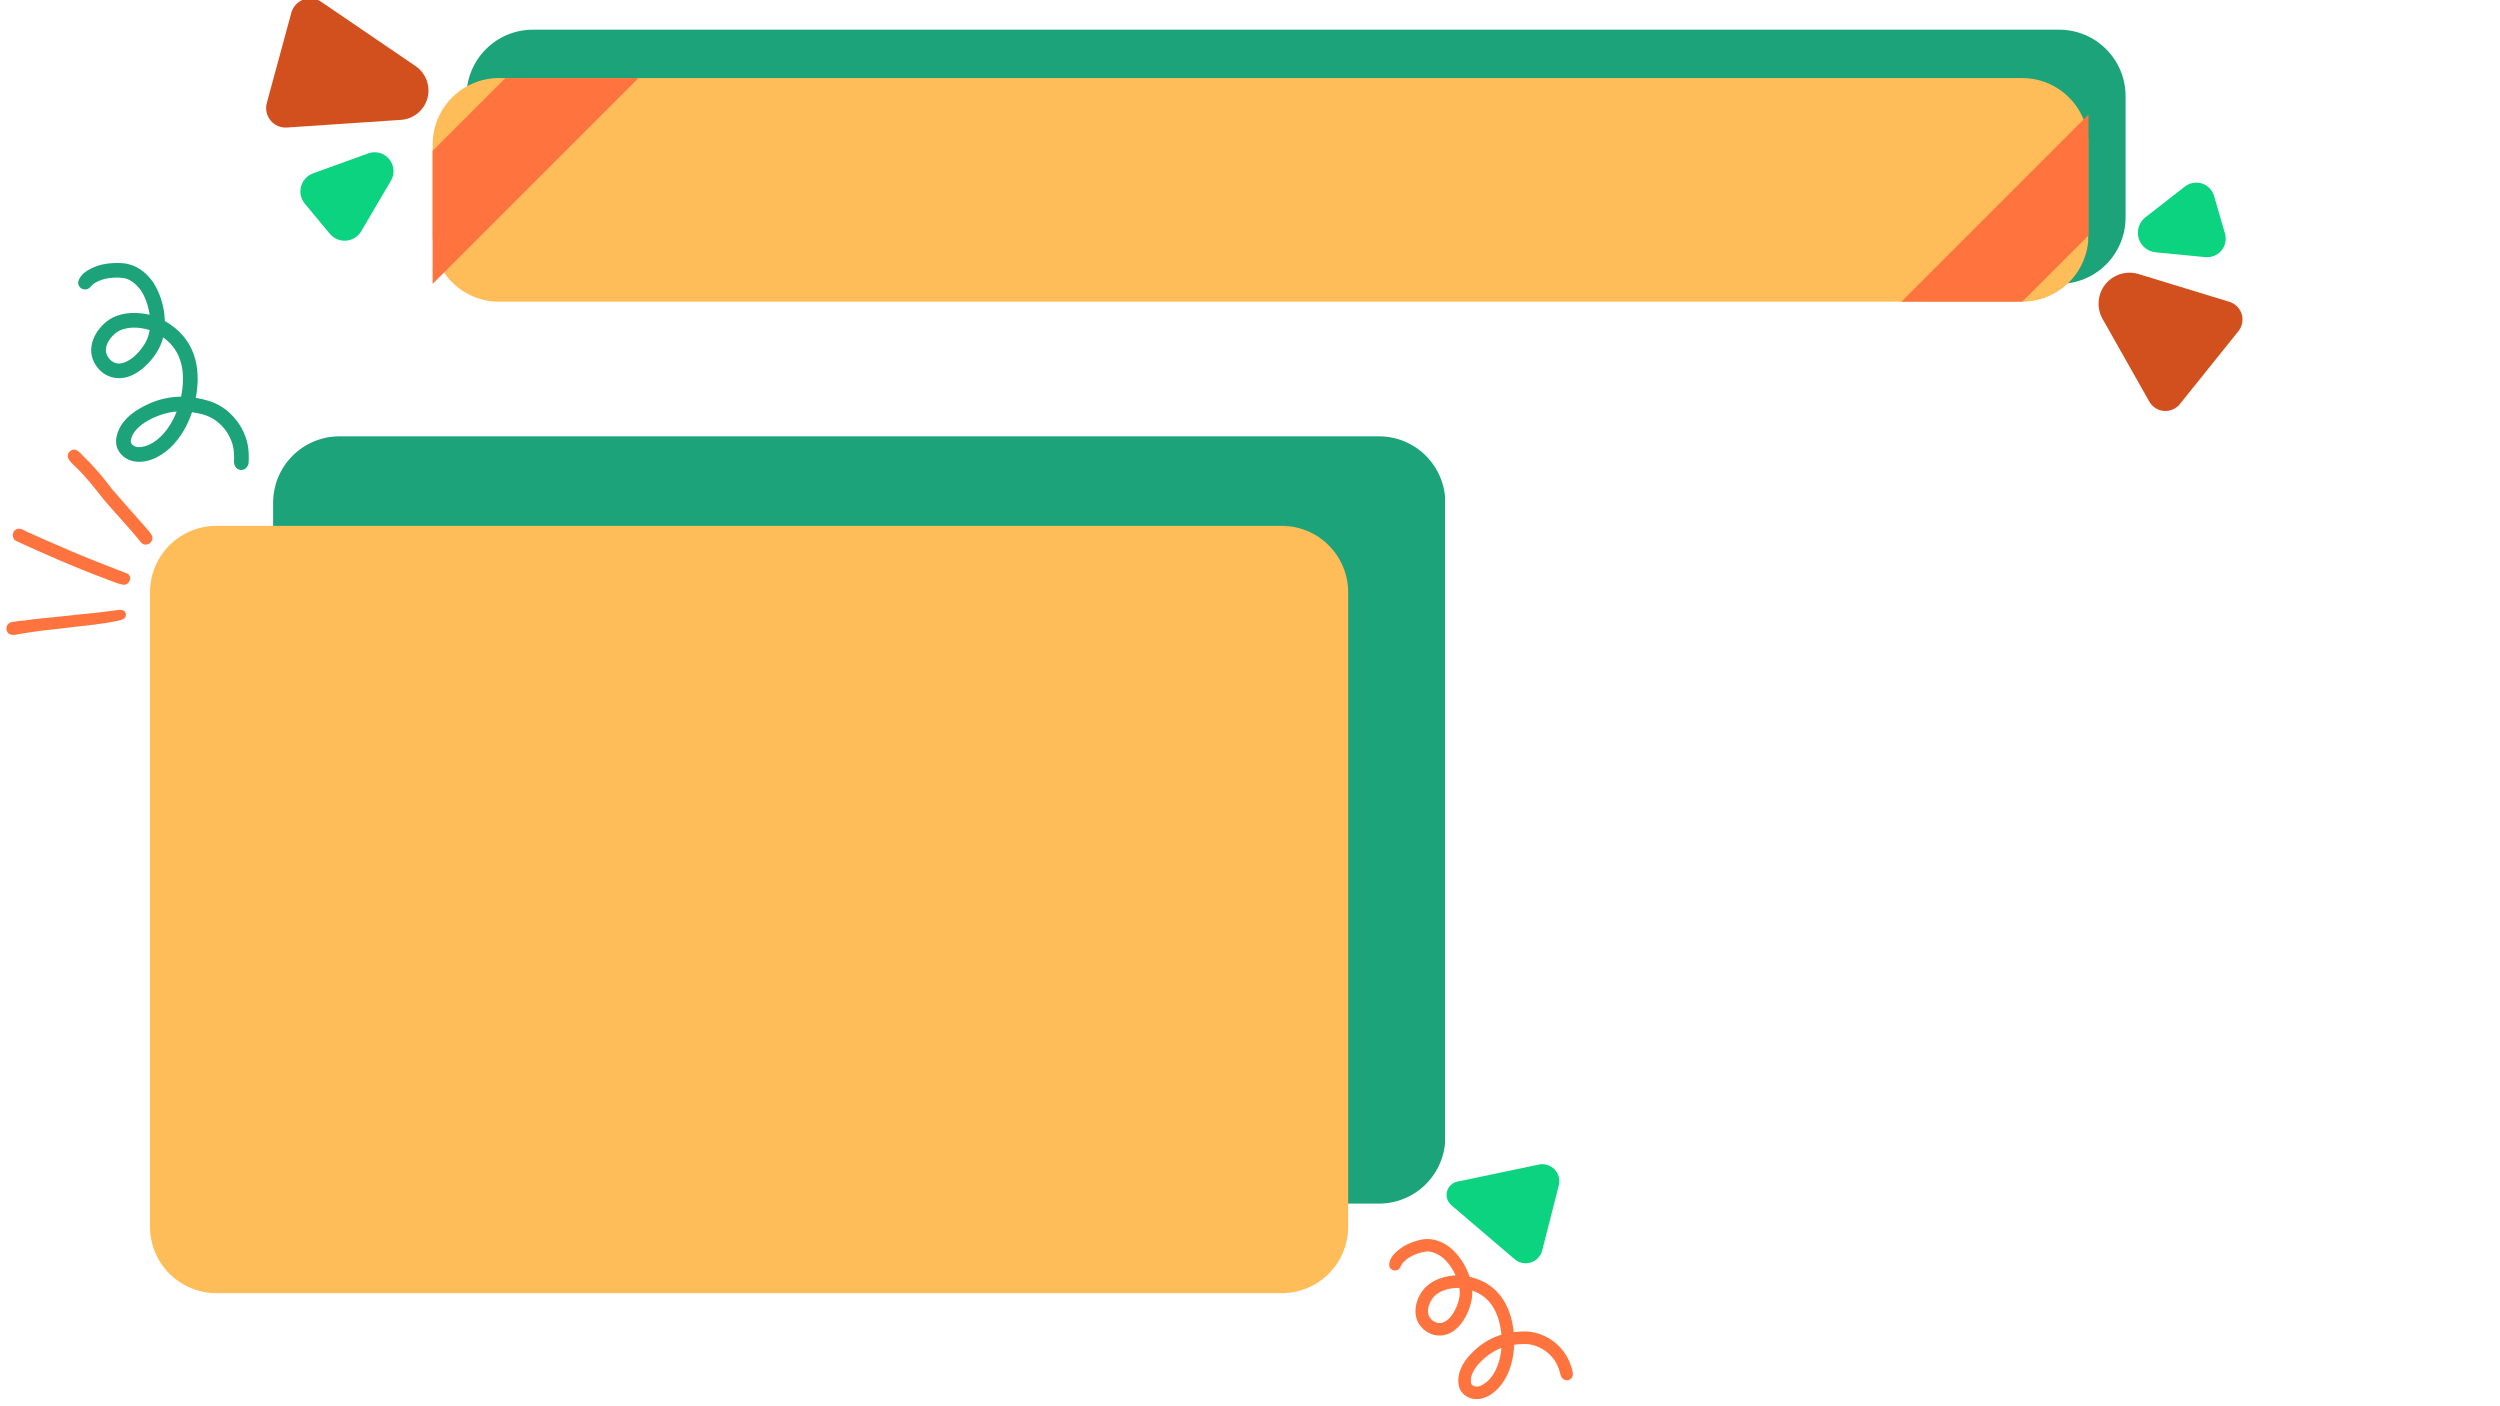 <svg xmlns="http://www.w3.org/2000/svg" xmlns:xlink="http://www.w3.org/1999/xlink" width="1920" zoomAndPan="magnify" viewBox="0 0 1440 810" height="1080" preserveAspectRatio="xMidYMid meet" version="1.0"><defs><clipPath id="5bbe63e44b"><path d="M 800 713 L 907 713 L 907 806 L 800 806 Z M 800 713 " clip-rule="nonzero"/></clipPath><clipPath id="3122bcd141"><path d="M 776.535 761.586 L 813.215 704.031 L 919.473 771.746 L 882.793 829.305 Z M 776.535 761.586 " clip-rule="nonzero"/></clipPath><clipPath id="434bc7be2a"><path d="M 776.535 761.586 L 813.215 704.031 L 919.473 771.746 L 882.793 829.305 Z M 776.535 761.586 " clip-rule="nonzero"/></clipPath><clipPath id="54f86bbae9"><path d="M 833 670 L 899 670 L 899 728 L 833 728 Z M 833 670 " clip-rule="nonzero"/></clipPath><clipPath id="64f936ad0e"><path d="M 900.336 673.156 L 885.82 729.984 L 826.195 714.754 L 840.711 657.926 Z M 900.336 673.156 " clip-rule="nonzero"/></clipPath><clipPath id="46d1885c14"><path d="M 833.461 686.316 C 832.723 689.195 833.691 692.242 835.953 694.172 L 872.426 725.301 C 875 727.5 878.531 728.215 881.762 727.191 C 884.992 726.164 887.465 723.547 888.301 720.266 L 897.863 682.824 C 898.703 679.543 897.789 676.059 895.445 673.609 C 893.105 671.164 889.664 670.098 886.348 670.793 L 839.414 680.617 C 836.504 681.227 834.195 683.434 833.461 686.316 Z M 833.461 686.316 " clip-rule="nonzero"/></clipPath><clipPath id="9306736220"><path d="M 0 0.078 L 65.801 0.078 L 65.801 58 L 0 58 Z M 0 0.078 " clip-rule="nonzero"/></clipPath><clipPath id="3691f97f11"><path d="M 67.336 3.156 L 52.82 59.984 L -6.805 44.754 L 7.711 -12.074 Z M 67.336 3.156 " clip-rule="nonzero"/></clipPath><clipPath id="c51cb163d0"><path d="M 0.461 16.316 C -0.277 19.195 0.691 22.242 2.953 24.172 L 39.426 55.301 C 42 57.5 45.531 58.215 48.762 57.191 C 51.992 56.164 54.465 53.547 55.301 50.266 L 64.863 12.824 C 65.703 9.543 64.789 6.059 62.445 3.609 C 60.105 1.164 56.664 0.098 53.348 0.793 L 6.414 10.617 C 3.504 11.227 1.195 13.434 0.461 16.316 Z M 0.461 16.316 " clip-rule="nonzero"/></clipPath><clipPath id="13f832d163"><rect x="0" width="66" y="0" height="58"/></clipPath><clipPath id="621f0bb3f2"><path d="M 157.312 251.32 L 833 251.32 L 833 693.277 L 157.312 693.277 Z M 157.312 251.32 " clip-rule="nonzero"/></clipPath><clipPath id="1d4d08f816"><path d="M 195.562 251.32 L 794.258 251.32 C 804.402 251.32 814.129 255.348 821.305 262.523 C 828.477 269.695 832.508 279.426 832.508 289.57 L 832.508 655.027 C 832.508 665.172 828.477 674.902 821.305 682.074 C 814.129 689.246 804.402 693.277 794.258 693.277 L 195.562 693.277 C 185.418 693.277 175.691 689.246 168.516 682.074 C 161.344 674.902 157.312 665.172 157.312 655.027 L 157.312 289.57 C 157.312 279.426 161.344 269.695 168.516 262.523 C 175.691 255.348 185.418 251.32 195.562 251.32 Z M 195.562 251.32 " clip-rule="nonzero"/></clipPath><clipPath id="67ea615dd0"><path d="M 0.312 0.32 L 675.559 0.32 L 675.559 442.277 L 0.312 442.277 Z M 0.312 0.32 " clip-rule="nonzero"/></clipPath><clipPath id="11748a4697"><path d="M 38.562 0.32 L 637.258 0.32 C 647.402 0.32 657.129 4.348 664.305 11.523 C 671.477 18.695 675.508 28.426 675.508 38.57 L 675.508 404.027 C 675.508 414.172 671.477 423.902 664.305 431.074 C 657.129 438.246 647.402 442.277 637.258 442.277 L 38.562 442.277 C 28.418 442.277 18.691 438.246 11.516 431.074 C 4.344 423.902 0.312 414.172 0.312 404.027 L 0.312 38.57 C 0.312 28.426 4.344 18.695 11.516 11.523 C 18.691 4.348 28.418 0.32 38.562 0.32 Z M 38.562 0.32 " clip-rule="nonzero"/></clipPath><clipPath id="24282d97cb"><rect x="0" width="676" y="0" height="443"/></clipPath><clipPath id="e5abfc484d"><path d="M 86.395 302.898 L 776.953 302.898 L 776.953 744.855 L 86.395 744.855 Z M 86.395 302.898 " clip-rule="nonzero"/></clipPath><clipPath id="b5493e04dc"><path d="M 124.645 302.898 L 738.285 302.898 C 748.43 302.898 758.16 306.926 765.332 314.102 C 772.504 321.273 776.535 331.004 776.535 341.148 L 776.535 706.605 C 776.535 716.75 772.504 726.48 765.332 733.652 C 758.16 740.824 748.43 744.855 738.285 744.855 L 124.645 744.855 C 114.5 744.855 104.77 740.824 97.598 733.652 C 90.426 726.48 86.395 716.75 86.395 706.605 L 86.395 341.148 C 86.395 331.004 90.426 321.273 97.598 314.102 C 104.77 306.926 114.5 302.898 124.645 302.898 Z M 124.645 302.898 " clip-rule="nonzero"/></clipPath><clipPath id="f50afd6b20"><path d="M 0.395 0.898 L 690.641 0.898 L 690.641 442.855 L 0.395 442.855 Z M 0.395 0.898 " clip-rule="nonzero"/></clipPath><clipPath id="92f9355a7c"><path d="M 38.645 0.898 L 652.285 0.898 C 662.43 0.898 672.16 4.926 679.332 12.102 C 686.504 19.273 690.535 29.004 690.535 39.148 L 690.535 404.605 C 690.535 414.75 686.504 424.48 679.332 431.652 C 672.16 438.824 662.43 442.855 652.285 442.855 L 38.645 442.855 C 28.5 442.855 18.77 438.824 11.598 431.652 C 4.426 424.48 0.395 414.75 0.395 404.605 L 0.395 39.148 C 0.395 29.004 4.426 19.273 11.598 12.102 C 18.77 4.926 28.5 0.898 38.645 0.898 Z M 38.645 0.898 " clip-rule="nonzero"/></clipPath><clipPath id="548d8a6bf2"><rect x="0" width="691" y="0" height="443"/></clipPath><clipPath id="c364d242c2"><path d="M 45 151 L 144 151 L 144 271 L 45 271 Z M 45 151 " clip-rule="nonzero"/></clipPath><clipPath id="77877343bd"><path d="M 7.586 191.02 L 68.223 138.449 L 165.008 250.082 L 104.375 302.652 Z M 7.586 191.02 " clip-rule="nonzero"/></clipPath><clipPath id="7a66b87b32"><path d="M 7.586 191.02 L 68.223 138.449 L 165.008 250.082 L 104.375 302.652 Z M 7.586 191.02 " clip-rule="nonzero"/></clipPath><clipPath id="cab40a3cc3"><path d="M 7.586 191.02 L 68.223 138.449 L 165.008 250.082 L 104.375 302.652 Z M 7.586 191.02 " clip-rule="nonzero"/></clipPath><clipPath id="9ce976c5e6"><path d="M 3 258 L 88 258 L 88 366 L 3 366 Z M 3 258 " clip-rule="nonzero"/></clipPath><clipPath id="2bd3d7b3e9"><path d="M 31.41 251.32 L 105.113 284.922 L 56.891 390.699 L -16.809 357.098 Z M 31.41 251.32 " clip-rule="nonzero"/></clipPath><clipPath id="a83abec8c1"><path d="M 31.41 251.32 L 105.113 284.922 L 56.891 390.699 L -16.809 357.098 Z M 31.41 251.32 " clip-rule="nonzero"/></clipPath><clipPath id="cf939d80f7"><path d="M 31.41 251.32 L 105.113 284.922 L 56.891 390.699 L -16.809 357.098 Z M 31.41 251.32 " clip-rule="nonzero"/></clipPath><clipPath id="865f6bee42"><path d="M 268.691 17.098 L 1224.508 17.098 L 1224.508 163.527 L 268.691 163.527 Z M 268.691 17.098 " clip-rule="nonzero"/></clipPath><clipPath id="5da360f643"><path d="M 306.941 17.098 L 1186.082 17.098 C 1196.227 17.098 1205.953 21.125 1213.129 28.301 C 1220.301 35.473 1224.332 45.203 1224.332 55.348 L 1224.332 125.277 C 1224.332 135.422 1220.301 145.152 1213.129 152.324 C 1205.953 159.5 1196.227 163.527 1186.082 163.527 L 306.941 163.527 C 296.797 163.527 287.066 159.5 279.895 152.324 C 272.723 145.152 268.691 135.422 268.691 125.277 L 268.691 55.348 C 268.691 45.203 272.723 35.473 279.895 28.301 C 287.066 21.125 296.797 17.098 306.941 17.098 Z M 306.941 17.098 " clip-rule="nonzero"/></clipPath><clipPath id="eaf45728b6"><path d="M 0.691 0.098 L 956.48 0.098 L 956.48 146.527 L 0.691 146.527 Z M 0.691 0.098 " clip-rule="nonzero"/></clipPath><clipPath id="b3bb27fadf"><path d="M 38.941 0.098 L 918.082 0.098 C 928.227 0.098 937.953 4.125 945.129 11.301 C 952.301 18.473 956.332 28.203 956.332 38.348 L 956.332 108.277 C 956.332 118.422 952.301 128.152 945.129 135.324 C 937.953 142.5 928.227 146.527 918.082 146.527 L 38.941 146.527 C 28.797 146.527 19.066 142.5 11.895 135.324 C 4.723 128.152 0.691 118.422 0.691 108.277 L 0.691 38.348 C 0.691 28.203 4.723 18.473 11.895 11.301 C 19.066 4.125 28.797 0.098 38.941 0.098 Z M 38.941 0.098 " clip-rule="nonzero"/></clipPath><clipPath id="ab49c1aa8a"><rect x="0" width="957" y="0" height="147"/></clipPath><clipPath id="3ff81ba087"><path d="M 249.195 44.953 L 1203 44.953 L 1203 173.777 L 249.195 173.777 Z M 249.195 44.953 " clip-rule="nonzero"/></clipPath><clipPath id="55287009c0"><path d="M 287.445 44.953 L 1164.711 44.953 C 1174.855 44.953 1184.586 48.984 1191.758 56.156 C 1198.934 63.328 1202.961 73.059 1202.961 83.203 L 1202.961 135.527 C 1202.961 145.672 1198.934 155.402 1191.758 162.574 C 1184.586 169.746 1174.855 173.777 1164.711 173.777 L 287.445 173.777 C 277.301 173.777 267.57 169.746 260.398 162.574 C 253.227 155.402 249.195 145.672 249.195 135.527 L 249.195 83.203 C 249.195 73.059 253.227 63.328 260.398 56.156 C 267.57 48.984 277.301 44.953 287.445 44.953 Z M 287.445 44.953 " clip-rule="nonzero"/></clipPath><clipPath id="14ebaa0556"><path d="M 0.195 0.953 L 954 0.953 L 954 129.777 L 0.195 129.777 Z M 0.195 0.953 " clip-rule="nonzero"/></clipPath><clipPath id="9c449f545d"><path d="M 38.445 0.953 L 915.711 0.953 C 925.855 0.953 935.586 4.984 942.758 12.156 C 949.934 19.328 953.961 29.059 953.961 39.203 L 953.961 91.527 C 953.961 101.672 949.934 111.402 942.758 118.574 C 935.586 125.746 925.855 129.777 915.711 129.777 L 38.445 129.777 C 28.301 129.777 18.57 125.746 11.398 118.574 C 4.227 111.402 0.195 101.672 0.195 91.527 L 0.195 39.203 C 0.195 29.059 4.227 19.328 11.398 12.156 C 18.57 4.984 28.301 0.953 38.445 0.953 Z M 38.445 0.953 " clip-rule="nonzero"/></clipPath><clipPath id="476ec099e4"><rect x="0" width="954" y="0" height="130"/></clipPath><clipPath id="1e003420ae"><path d="M 249.195 44.953 L 367.695 44.953 L 367.695 163.453 L 249.195 163.453 Z M 249.195 44.953 " clip-rule="nonzero"/></clipPath><clipPath id="e58d78a6ec"><path d="M 1095 66 L 1202.953 66 L 1202.953 173.77 L 1095 173.77 Z M 1095 66 " clip-rule="nonzero"/></clipPath><clipPath id="bc25cc5b73"><path d="M 1208 157 L 1292 157 L 1292 237 L 1208 237 Z M 1208 157 " clip-rule="nonzero"/></clipPath><clipPath id="67125d49f1"><path d="M 1296.195 182.191 L 1248.766 241.266 L 1188.992 193.27 L 1236.426 134.199 Z M 1296.195 182.191 " clip-rule="nonzero"/></clipPath><clipPath id="40830238e0"><path d="M 1212.699 163.746 C 1208.129 169.441 1207.488 177.344 1211.082 183.703 L 1238 231.312 C 1239.742 234.391 1242.898 236.41 1246.426 236.695 C 1249.953 236.98 1253.395 235.5 1255.609 232.738 L 1289.336 190.738 C 1291.551 187.977 1292.254 184.297 1291.215 180.914 C 1290.172 177.531 1287.52 174.883 1284.137 173.848 L 1231.836 157.852 C 1224.852 155.715 1217.273 158.051 1212.699 163.746 Z M 1212.699 163.746 " clip-rule="nonzero"/></clipPath><clipPath id="e700f91da4"><path d="M 0 0 L 84 0 L 84 80 L 0 80 Z M 0 0 " clip-rule="nonzero"/></clipPath><clipPath id="3f62cfcb10"><path d="M 88.195 25.191 L 40.766 84.266 L -19.008 36.27 L 28.426 -22.801 Z M 88.195 25.191 " clip-rule="nonzero"/></clipPath><clipPath id="5f2637027d"><path d="M 4.699 6.746 C 0.129 12.441 -0.512 20.344 3.082 26.703 L 30 74.312 C 31.742 77.391 34.898 79.41 38.426 79.695 C 41.953 79.98 45.395 78.5 47.609 75.738 L 81.336 33.738 C 83.551 30.977 84.254 27.297 83.215 23.914 C 82.172 20.531 79.52 17.883 76.137 16.848 L 23.836 0.852 C 16.852 -1.285 9.273 1.051 4.699 6.746 Z M 4.699 6.746 " clip-rule="nonzero"/></clipPath><clipPath id="8c6027ef9a"><rect x="0" width="84" y="0" height="80"/></clipPath><clipPath id="e8ca0008c5"><path d="M 1231 105 L 1283 105 L 1283 149 L 1231 149 Z M 1231 105 " clip-rule="nonzero"/></clipPath><clipPath id="e770335c5d"><path d="M 1272.289 102.488 L 1284.598 144.895 L 1238.008 158.418 L 1225.699 116.012 Z M 1272.289 102.488 " clip-rule="nonzero"/></clipPath><clipPath id="01fd45940e"><path d="M 1231.855 137.223 C 1233.145 141.664 1237.008 144.867 1241.605 145.316 L 1270.301 148.113 C 1273.824 148.457 1277.289 147.031 1279.551 144.309 C 1281.812 141.582 1282.574 137.914 1281.586 134.516 L 1275.309 112.883 C 1274.32 109.484 1271.711 106.793 1268.344 105.703 C 1264.977 104.613 1261.285 105.266 1258.496 107.441 L 1235.758 125.168 C 1232.113 128.008 1230.566 132.785 1231.855 137.223 Z M 1231.855 137.223 " clip-rule="nonzero"/></clipPath><clipPath id="596b956b29"><path d="M 0 0 L 51.801 0 L 51.801 43.559 L 0 43.559 Z M 0 0 " clip-rule="nonzero"/></clipPath><clipPath id="a9e70703b4"><path d="M 41.289 -2.512 L 53.598 39.895 L 7.008 53.418 L -5.301 11.012 Z M 41.289 -2.512 " clip-rule="nonzero"/></clipPath><clipPath id="238a49e9ea"><path d="M 0.855 32.223 C 2.145 36.664 6.008 39.867 10.605 40.316 L 39.301 43.113 C 42.824 43.457 46.289 42.031 48.551 39.309 C 50.812 36.582 51.574 32.914 50.586 29.516 L 44.309 7.883 C 43.32 4.484 40.711 1.793 37.344 0.703 C 33.977 -0.387 30.285 0.266 27.496 2.441 L 4.758 20.168 C 1.113 23.008 -0.434 27.785 0.855 32.223 Z M 0.855 32.223 " clip-rule="nonzero"/></clipPath><clipPath id="84a49d098a"><rect x="0" width="52" y="0" height="44"/></clipPath><clipPath id="9f0daf7489"><path d="M 153 0 L 247 0 L 247 74 L 153 74 Z M 153 0 " clip-rule="nonzero"/></clipPath><clipPath id="2a97ed7931"><path d="M 150.684 70.336 L 170.801 -3.676 L 256.398 19.594 L 236.277 93.602 Z M 150.684 70.336 " clip-rule="nonzero"/></clipPath><clipPath id="0c968ed554"><path d="M 246.207 56.562 C 248.105 49.578 245.367 42.16 239.387 38.086 L 184.957 1.008 C 181.957 -1.035 178.156 -1.504 174.75 -0.246 C 171.348 1.012 168.762 3.836 167.809 7.34 L 153.676 59.32 C 152.727 62.82 153.523 66.566 155.824 69.375 C 158.125 72.184 161.641 73.703 165.262 73.461 L 230.969 69.043 C 238.191 68.559 244.309 63.547 246.207 56.562 Z M 246.207 56.562 " clip-rule="nonzero"/></clipPath><clipPath id="9b21d92076"><path d="M 0 0 L 94 0 L 94 73.922 L 0 73.922 Z M 0 0 " clip-rule="nonzero"/></clipPath><clipPath id="1376185562"><path d="M -2.316 70.336 L 17.801 -3.676 L 103.398 19.594 L 83.277 93.602 Z M -2.316 70.336 " clip-rule="nonzero"/></clipPath><clipPath id="78a9c57d05"><path d="M 93.207 56.562 C 95.105 49.578 92.367 42.16 86.387 38.086 L 31.957 1.008 C 28.957 -1.035 25.156 -1.504 21.75 -0.246 C 18.348 1.012 15.762 3.836 14.809 7.34 L 0.676 59.32 C -0.273 62.82 0.523 66.566 2.824 69.375 C 5.125 72.184 8.641 73.703 12.262 73.461 L 77.969 69.043 C 85.191 68.559 91.309 63.547 93.207 56.562 Z M 93.207 56.562 " clip-rule="nonzero"/></clipPath><clipPath id="c76a64e4b9"><rect x="0" width="94" y="0" height="74"/></clipPath><clipPath id="f057c6bae2"><path d="M 173 87 L 227 87 L 227 139 L 173 139 Z M 173 87 " clip-rule="nonzero"/></clipPath><clipPath id="3400bb573e"><path d="M 197.109 143.227 L 168.504 108.82 L 209.855 74.434 L 238.465 108.844 Z M 197.109 143.227 " clip-rule="nonzero"/></clipPath><clipPath id="d28a2077fc"><path d="M 224.148 91.625 C 221.215 88.094 216.379 86.785 212.062 88.352 L 180.332 99.863 C 176.941 101.094 174.363 103.898 173.422 107.375 C 172.48 110.855 173.289 114.574 175.594 117.348 L 189.996 134.668 C 192.301 137.441 195.809 138.918 199.402 138.625 C 202.996 138.336 206.223 136.312 208.051 133.203 L 225.164 104.109 C 227.492 100.148 227.086 95.156 224.148 91.625 Z M 224.148 91.625 " clip-rule="nonzero"/></clipPath><clipPath id="37cae9c6fd"><path d="M 0 0 L 54 0 L 54 51.961 L 0 51.961 Z M 0 0 " clip-rule="nonzero"/></clipPath><clipPath id="7433b66b9f"><path d="M 24.109 56.227 L -4.496 21.82 L 36.855 -12.566 L 65.465 21.844 Z M 24.109 56.227 " clip-rule="nonzero"/></clipPath><clipPath id="c56c3f66ca"><path d="M 51.148 4.625 C 48.215 1.094 43.379 -0.215 39.062 1.352 L 7.332 12.863 C 3.941 14.094 1.363 16.898 0.422 20.375 C -0.52 23.855 0.289 27.574 2.594 30.348 L 16.996 47.668 C 19.301 50.441 22.809 51.918 26.402 51.625 C 29.996 51.336 33.223 49.312 35.051 46.203 L 52.164 17.109 C 54.492 13.148 54.086 8.156 51.148 4.625 Z M 51.148 4.625 " clip-rule="nonzero"/></clipPath><clipPath id="69fc3085b0"><rect x="0" width="54" y="0" height="52"/></clipPath></defs><g clip-path="url(#5bbe63e44b)"><g clip-path="url(#3122bcd141)"><g clip-path="url(#434bc7be2a)"><path fill="#ff743e" d="M 903.258 794.992 C 901.457 795.422 899.68 794.148 899.055 792.496 C 898.797 791.816 898.676 791.086 898.457 790.395 C 897.789 788.121 896.938 785.887 895.641 783.891 C 892.637 779.324 887.906 775.949 882.59 774.648 C 879.168 773.824 875.609 774.105 872.152 774.582 C 871.906 781.469 870.34 788.398 866.871 794.398 C 863.398 800.391 857.266 806.047 849.957 805.898 C 846.242 805.754 842.48 803.613 840.922 800.164 C 839.887 797.844 839.801 795.234 840.16 792.75 C 841.145 786.324 845.57 781.074 850.32 776.918 C 854.492 773.191 859.461 770.402 864.812 768.789 C 863.766 757.605 859.359 747.176 847.965 743.363 C 848.59 750.688 844.32 760.625 838.82 765.402 C 832.941 770.773 824.473 770.582 819.004 764.73 C 812.539 758.062 815.316 747.121 821.379 741.156 C 825.941 736.875 832.316 734.965 838.461 734.605 C 836.555 730.551 833.797 726.5 830.215 723.797 C 827.562 722.031 824.504 720.551 821.234 720.918 C 818.129 721.316 815.105 722.449 812.348 723.906 C 810.598 724.996 808.918 726.27 807.629 727.895 C 807.16 728.566 806.922 729.359 806.504 730.059 C 804.844 732.934 800.523 732.156 800.152 728.801 C 800.125 724.668 803.512 721.512 806.559 719.168 C 809.395 717.027 812.738 715.668 816.125 714.668 C 817.73 714.207 819.355 713.82 821.027 713.727 C 826.492 713.309 831.793 715.715 835.938 719.129 C 840.797 723.492 844.473 729.223 846.5 735.426 C 862.637 739.156 870.281 751.555 871.902 767.312 C 876.082 766.801 880.375 766.617 884.488 767.688 C 891.926 769.527 898.523 774.492 902.387 781.102 C 903.645 783.242 904.547 785.574 905.254 787.953 C 905.523 788.93 905.863 789.898 905.988 790.906 C 906.168 792.684 905.086 794.609 903.258 794.992 Z M 860.953 790.203 C 863.238 785.969 864.43 781.203 864.805 776.426 C 857.809 778.836 845.641 788.531 847.363 796.828 C 847.703 798.008 849.008 798.535 850.125 798.668 C 851.637 798.809 853.07 798.16 854.348 797.414 C 857.203 795.711 859.379 793.102 860.953 790.203 Z M 835.945 757.98 C 837.504 755.941 838.398 754.078 839.309 751.812 C 840.652 748.352 841.098 745.523 840.605 741.824 C 835.254 741.676 828.598 743.293 825.191 747.719 C 823.348 750.43 821.91 753.883 822.754 757.191 C 823.617 759.98 826.422 762.117 829.363 762.094 C 832.094 761.98 834.297 759.996 835.945 757.98 Z M 835.945 757.98 " fill-opacity="1" fill-rule="nonzero"/></g></g></g><g clip-path="url(#54f86bbae9)"><g clip-path="url(#64f936ad0e)"><g clip-path="url(#46d1885c14)"><g transform="matrix(1, 0, 0, 1, 833, 670)"><g clip-path="url(#13f832d163)"><g clip-path="url(#9306736220)"><g clip-path="url(#3691f97f11)"><g clip-path="url(#c51cb163d0)"><path fill="#0cd380" d="M 68.762 -2.434 L 51.391 65.574 L -8.23 50.344 L 9.141 -17.664 Z M 68.762 -2.434 " fill-opacity="1" fill-rule="nonzero"/></g></g></g></g></g></g></g></g><g clip-path="url(#621f0bb3f2)"><g clip-path="url(#1d4d08f816)"><g transform="matrix(1, 0, 0, 1, 157, 251)"><g clip-path="url(#24282d97cb)"><g clip-path="url(#67ea615dd0)"><g clip-path="url(#11748a4697)"><path fill="#1ca379" d="M 0.312 0.32 L 675.336 0.32 L 675.336 442.277 L 0.312 442.277 Z M 0.312 0.32 " fill-opacity="1" fill-rule="nonzero"/></g></g></g></g></g></g><g clip-path="url(#e5abfc484d)"><g clip-path="url(#b5493e04dc)"><g transform="matrix(1, 0, 0, 1, 86, 302)"><g clip-path="url(#548d8a6bf2)"><g clip-path="url(#f50afd6b20)"><g clip-path="url(#92f9355a7c)"><path fill="#ffbd59" d="M 0.395 0.898 L 690.953 0.898 L 690.953 442.855 L 0.395 442.855 Z M 0.395 0.898 " fill-opacity="1" fill-rule="nonzero"/></g></g></g></g></g></g><g clip-path="url(#c364d242c2)"><g clip-path="url(#77877343bd)"><g clip-path="url(#7a66b87b32)"><g clip-path="url(#cab40a3cc3)"><path fill="#1ca379" d="M 138.695 270.707 C 136.527 270.594 134.961 268.57 134.812 266.504 C 134.75 265.656 134.859 264.797 134.848 263.945 C 134.859 261.168 134.652 258.375 133.867 255.703 C 132.027 249.57 127.848 244.207 122.312 240.977 C 118.742 238.91 114.656 238.043 110.613 237.43 C 108.027 245.086 103.941 252.352 98.031 257.938 C 92.121 263.516 83.336 267.828 75.176 265.23 C 71.051 263.836 67.547 260.18 66.957 255.785 C 66.566 252.836 67.352 249.871 68.586 247.203 C 71.848 240.309 78.578 235.883 85.312 232.793 C 91.246 229.996 97.762 228.516 104.316 228.484 C 106.891 215.566 105.441 202.383 93.926 194.312 C 92.168 202.75 84.039 212.492 76.262 216.031 C 67.855 220.109 58.406 217.078 54.23 208.684 C 49.211 199.043 56 187.676 64.809 182.988 C 71.371 179.695 79.172 179.672 86.195 181.312 C 85.41 176.125 83.672 170.652 80.562 166.426 C 78.172 163.562 75.234 160.883 71.441 160.207 C 67.816 159.617 64.047 159.887 60.457 160.605 C 58.125 161.246 55.812 162.121 53.816 163.516 C 53.066 164.117 52.535 164.93 51.828 165.574 C 49 168.25 44.41 165.941 45.117 162.051 C 46.477 157.395 51.336 154.977 55.547 153.359 C 59.453 151.895 63.66 151.48 67.801 151.48 C 69.754 151.5 71.711 151.605 73.621 152.059 C 79.898 153.402 85.043 157.871 88.555 163.086 C 92.547 169.605 94.75 177.266 94.945 184.91 C 111.816 194.465 116.238 210.938 112.773 229.184 C 117.641 230 122.52 231.219 126.781 233.785 C 134.516 238.332 140.258 246.102 142.379 254.812 C 143.074 257.637 143.301 260.555 143.297 263.461 C 143.273 264.648 143.332 265.852 143.133 267.023 C 142.738 269.086 140.875 270.883 138.695 270.707 Z M 92.793 251.254 C 96.777 247.258 99.719 242.301 101.742 237.059 C 93.078 237.438 76.16 244.285 75.309 254.18 C 75.293 255.617 76.582 256.641 77.789 257.164 C 79.441 257.824 81.27 257.574 82.953 257.16 C 86.734 256.195 90.051 253.988 92.793 251.254 Z M 75.523 206.738 C 77.953 204.965 79.59 203.172 81.371 200.926 C 84.039 197.484 85.488 194.457 86.18 190.137 C 80.215 188.191 72.199 187.793 66.891 191.633 C 63.906 194.062 61.133 197.465 60.973 201.461 C 61.004 204.887 63.438 208.219 66.75 209.168 C 69.852 209.949 72.996 208.453 75.523 206.738 Z M 75.523 206.738 " fill-opacity="1" fill-rule="nonzero"/></g></g></g></g><g clip-path="url(#9ce976c5e6)"><g clip-path="url(#2bd3d7b3e9)"><g clip-path="url(#a83abec8c1)"><g clip-path="url(#cf939d80f7)"><path fill="#ff743e" d="M 80.941 312.105 C 74.258 303.707 66.688 295.98 59.77 287.75 C 54.625 281.301 49.668 274.672 43.605 269.027 C 41.297 266.527 36.812 263.512 40.223 259.984 C 43.848 256.984 46.441 261.371 48.84 263.641 C 54.836 269.293 59.98 275.734 64.969 282.273 C 71.613 289.941 78.348 297.531 85.086 305.121 C 85.816 305.977 86.477 306.84 87.039 307.738 C 89.938 311.777 83.895 316.164 80.941 312.105 Z M 9.48 311.672 C 6.504 310.41 6.637 305.781 9.723 304.746 C 12.289 303.809 14.535 306.125 16.867 306.895 C 21.52 309.043 26.219 311.078 30.926 313.09 C 44.988 319.465 59.512 325.016 73.734 330.566 L 73.73 330.566 C 76.602 332.961 74.098 337.559 70.527 336.719 C 66.805 335.949 63.227 334.258 59.684 332.984 C 42.668 326.598 25.984 319.277 9.48 311.672 Z M 3.688 362.445 C 3.426 360.441 4.988 358.5 6.996 358.301 C 9.371 357.969 11.734 357.477 14.133 357.375 C 20.719 356.445 27.336 355.832 33.953 355.191 C 40.809 354.395 47.68 353.719 54.555 353.059 C 58.344 352.668 62.113 352.105 65.895 351.621 C 67.441 351.496 69.07 351.039 70.594 351.473 C 72.543 352.004 73.227 354.711 71.688 356.074 C 70.812 356.926 69.555 357.141 68.414 357.445 C 58.91 359.582 49.172 360.289 39.52 361.48 C 31.953 362.516 24.316 363.008 16.785 364.289 C 15.281 364.621 12.969 364.883 11.652 365.094 C 8.504 365.746 4.465 366.793 3.688 362.445 Z M 3.688 362.445 " fill-opacity="1" fill-rule="nonzero"/></g></g></g></g><g clip-path="url(#865f6bee42)"><g clip-path="url(#5da360f643)"><g transform="matrix(1, 0, 0, 1, 268, 17)"><g clip-path="url(#ab49c1aa8a)"><g clip-path="url(#eaf45728b6)"><g clip-path="url(#b3bb27fadf)"><path fill="#1ca379" d="M 0.691 0.098 L 956.508 0.098 L 956.508 146.527 L 0.691 146.527 Z M 0.691 0.098 " fill-opacity="1" fill-rule="nonzero"/></g></g></g></g></g></g><g clip-path="url(#3ff81ba087)"><g clip-path="url(#55287009c0)"><g transform="matrix(1, 0, 0, 1, 249, 44)"><g clip-path="url(#476ec099e4)"><g clip-path="url(#14ebaa0556)"><g clip-path="url(#9c449f545d)"><path fill="#ffbd59" d="M 0.195 0.953 L 953.797 0.953 L 953.797 129.777 L 0.195 129.777 Z M 0.195 0.953 " fill-opacity="1" fill-rule="nonzero"/></g></g></g></g></g></g><g clip-path="url(#1e003420ae)"><path fill="#ff743e" d="M 291.117 44.953 L 249.195 86.875 L 249.195 163.523 L 367.766 44.953 Z M 291.117 44.953 " fill-opacity="1" fill-rule="nonzero"/></g><g clip-path="url(#e58d78a6ec)"><path fill="#ff743e" d="M 1164.852 173.77 L 1202.953 135.668 L 1202.953 66.004 L 1095.188 173.77 Z M 1164.852 173.77 " fill-opacity="1" fill-rule="nonzero"/></g><g clip-path="url(#bc25cc5b73)"><g clip-path="url(#67125d49f1)"><g clip-path="url(#40830238e0)"><g transform="matrix(1, 0, 0, 1, 1208, 157)"><g clip-path="url(#8c6027ef9a)"><g clip-path="url(#e700f91da4)"><g clip-path="url(#3f62cfcb10)"><g clip-path="url(#5f2637027d)"><path fill="#d2501e" d="M 91.195 21.457 L 37.766 88 L -22.008 40.008 L 31.422 -26.535 Z M 91.195 21.457 " fill-opacity="1" fill-rule="nonzero"/></g></g></g></g></g></g></g></g><g clip-path="url(#e8ca0008c5)"><g clip-path="url(#e770335c5d)"><g clip-path="url(#01fd45940e)"><g transform="matrix(1, 0, 0, 1, 1231, 105)"><g clip-path="url(#84a49d098a)"><g clip-path="url(#596b956b29)"><g clip-path="url(#a9e70703b4)"><g clip-path="url(#238a49e9ea)"><path fill="#0cd380" d="M 39.918 -7.242 L 54.973 44.625 L 8.383 58.148 L -6.676 6.281 Z M 39.918 -7.242 " fill-opacity="1" fill-rule="nonzero"/></g></g></g></g></g></g></g></g><g clip-path="url(#9f0daf7489)"><g clip-path="url(#2a97ed7931)"><g clip-path="url(#0c968ed554)"><g transform="matrix(1, 0, 0, 1, 153, 0)"><g clip-path="url(#c76a64e4b9)"><g clip-path="url(#9b21d92076)"><g clip-path="url(#1376185562)"><g clip-path="url(#78a9c57d05)"><path fill="#d2501e" d="M -3.453 74.516 L 18.941 -7.859 L 104.535 15.41 L 82.141 97.785 Z M -3.453 74.516 " fill-opacity="1" fill-rule="nonzero"/></g></g></g></g></g></g></g></g><g clip-path="url(#f057c6bae2)"><g clip-path="url(#3400bb573e)"><g clip-path="url(#d28a2077fc)"><g transform="matrix(1, 0, 0, 1, 173, 87)"><g clip-path="url(#69fc3085b0)"><g clip-path="url(#37cae9c6fd)"><g clip-path="url(#7433b66b9f)"><g clip-path="url(#c56c3f66ca)"><path fill="#0cd380" d="M 27.066 59.781 L -7.453 18.266 L 33.902 -16.117 L 68.418 25.398 Z M 27.066 59.781 " fill-opacity="1" fill-rule="nonzero"/></g></g></g></g></g></g></g></g></svg>